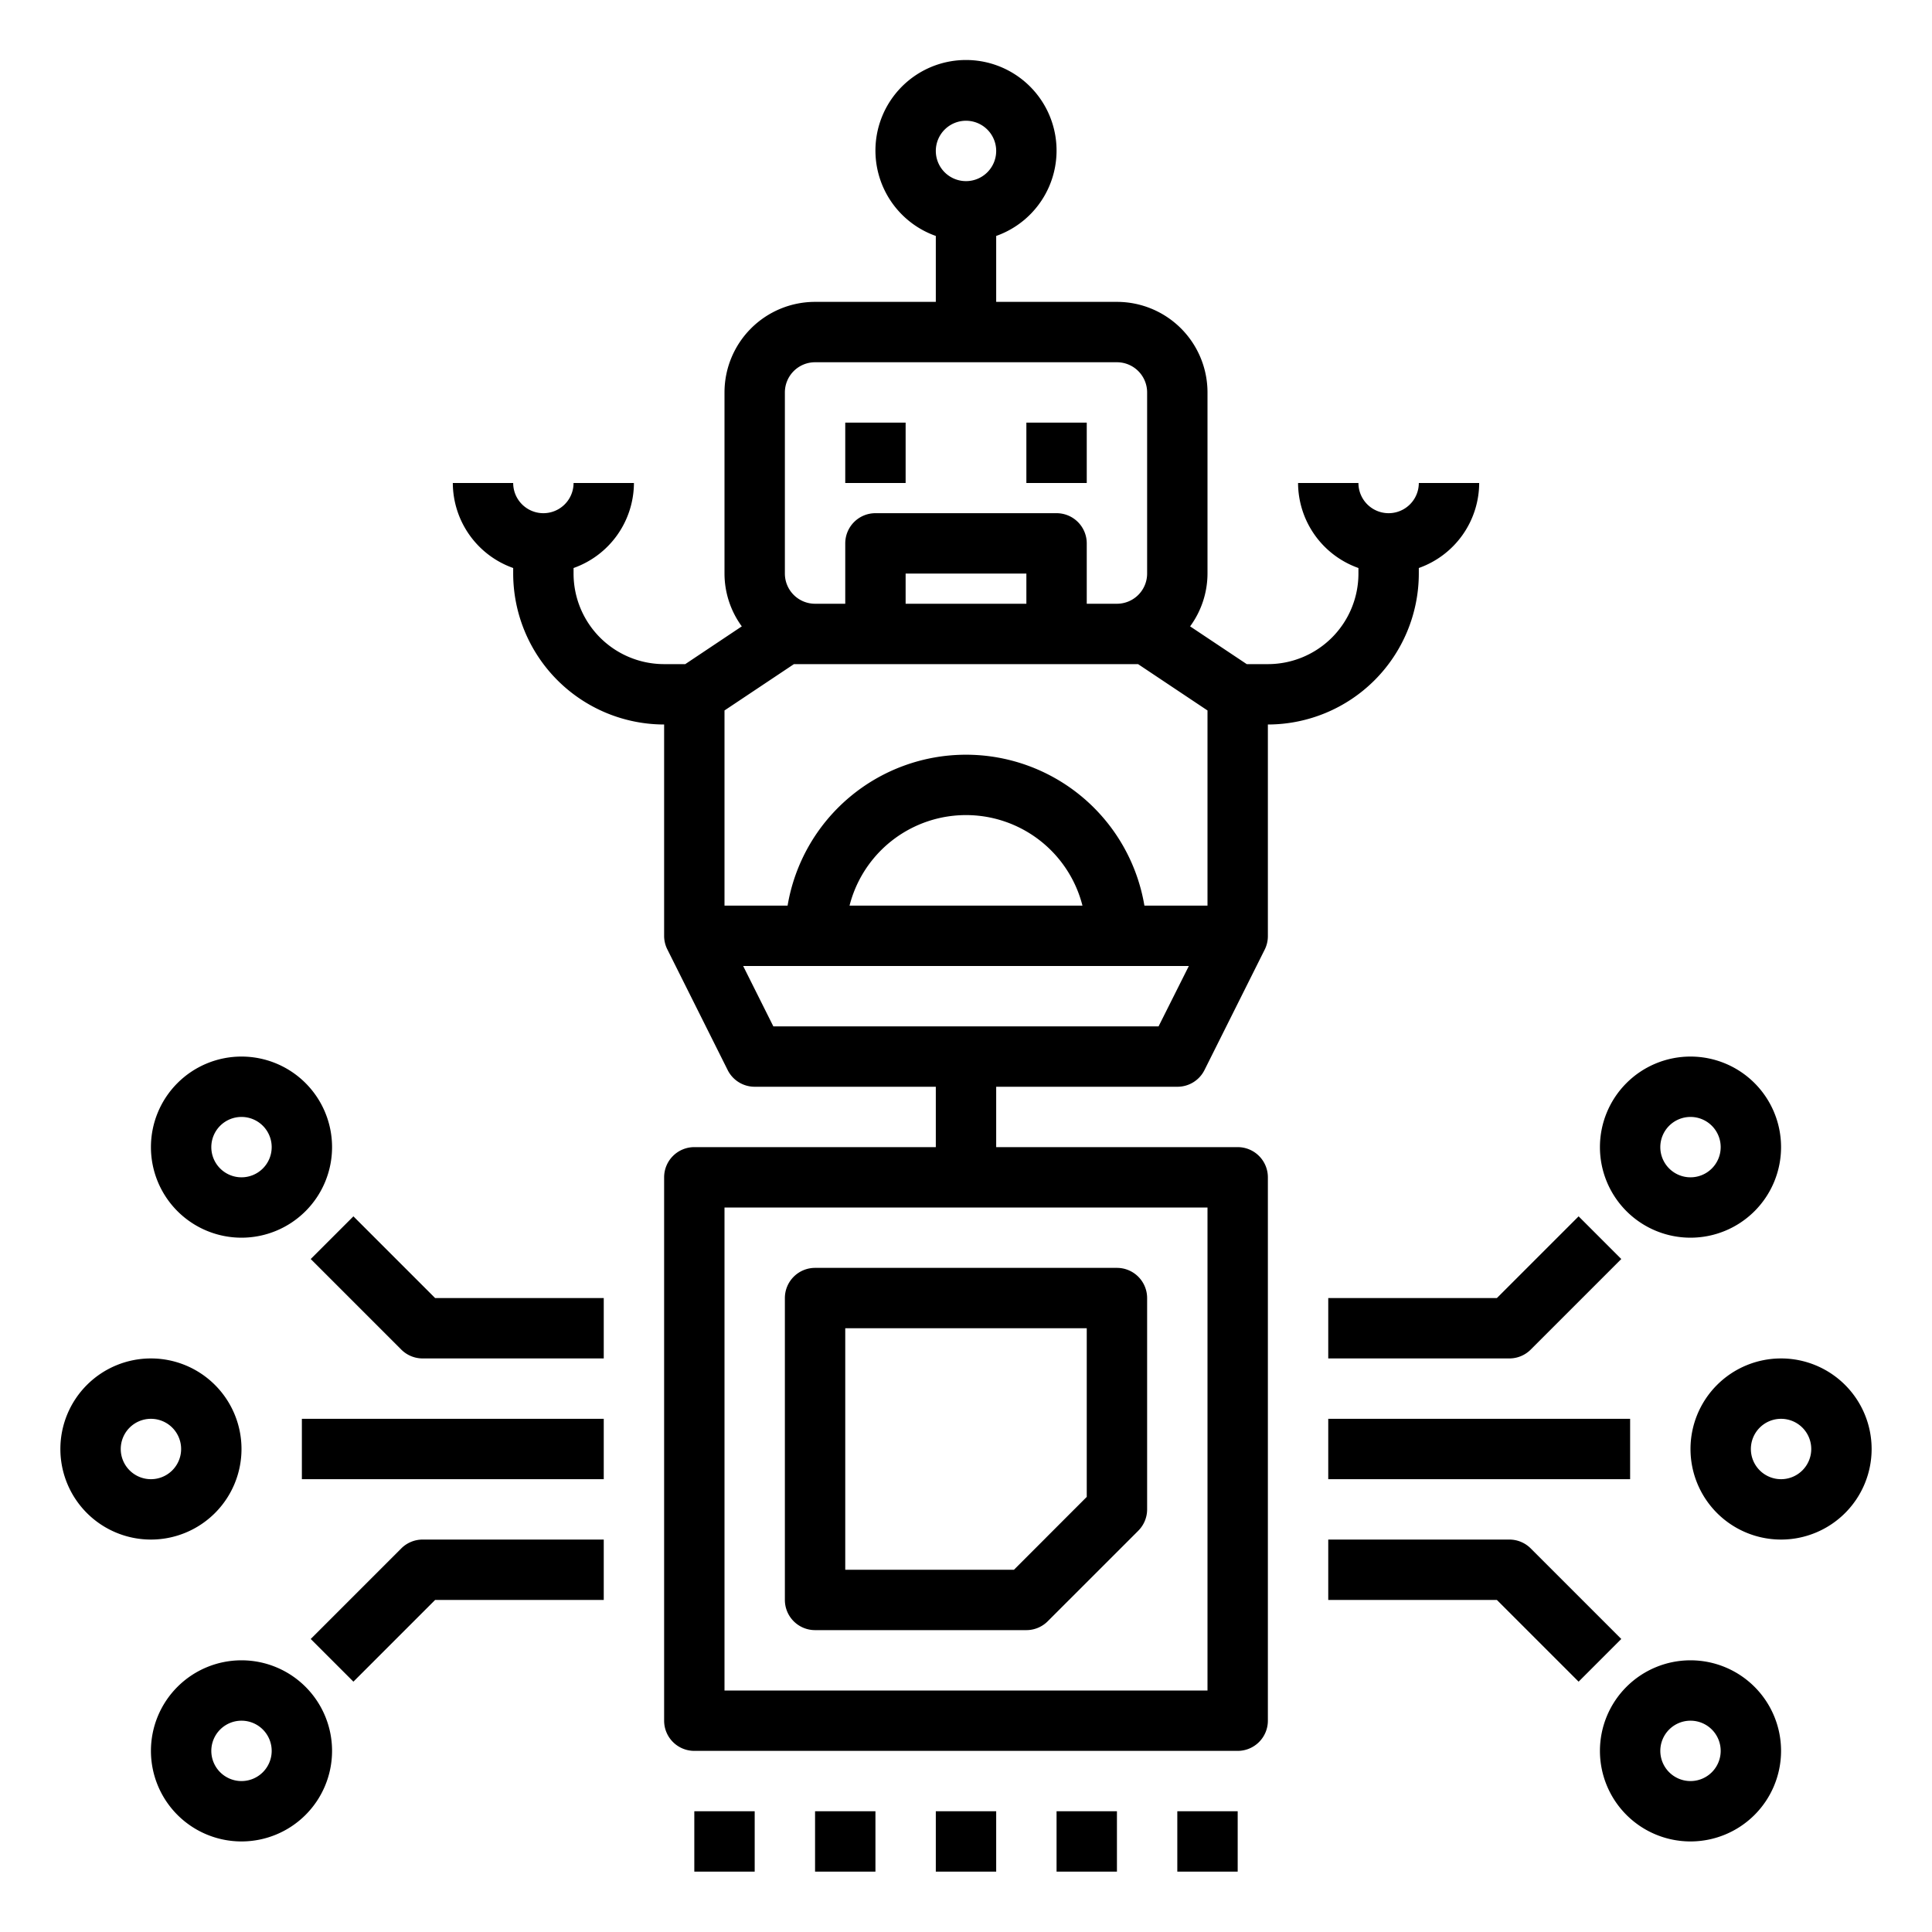 <svg xmlns="http://www.w3.org/2000/svg" data-name="Robot-Artificial Intelligence-Chip" viewBox="0 0 64 64" x="0px" y="0px"><path d="M27,54h7a1,1,0,0,0,.707-.293l3-3A1,1,0,0,0,38,50V43a1,1,0,0,0-1-1H27a1,1,0,0,0-1,1V53A1,1,0,0,0,27,54Zm1-10h8v5.586L33.589,52H28Z"></path><path d="M44,45h6a1,1,0,0,0,.707-.293l3-3-1.414-1.414L49.586,43H44Z"></path><path d="M50.707,51.293A1,1,0,0,0,50,51H44v2h5.586l2.707,2.707,1.414-1.414Z"></path><rect x="44" y="47" width="10" height="2"></rect><path d="M11.707,40.293l-1.414,1.414,3,3A1,1,0,0,0,14,45h6V43H14.414Z"></path><path d="M13.293,51.293l-3,3,1.414,1.414L14.414,53H20V51H14A1,1,0,0,0,13.293,51.293Z"></path><rect x="10" y="47" width="10" height="2"></rect><path d="M56,41a3,3,0,1,0-3-3A3,3,0,0,0,56,41Zm0-4a1,1,0,1,1-1,1A1,1,0,0,1,56,37Z"></path><path d="M59,45a3,3,0,1,0,3,3A3,3,0,0,0,59,45Zm0,4a1,1,0,1,1,1-1A1,1,0,0,1,59,49Z"></path><path d="M56,55a3,3,0,1,0,3,3A3,3,0,0,0,56,55Zm0,4a1,1,0,1,1,1-1A1,1,0,0,1,56,59Z"></path><path d="M8,41a3,3,0,1,0-3-3A3,3,0,0,0,8,41Zm0-4a1,1,0,1,1-1,1A1,1,0,0,1,8,37Z"></path><path d="M8,48a3,3,0,1,0-3,3A3,3,0,0,0,8,48ZM4,48a1,1,0,1,1,1,1A1,1,0,0,1,4,48Z"></path><path d="M8,55a3,3,0,1,0,3,3A3,3,0,0,0,8,55Zm0,4a1,1,0,1,1,1-1A1,1,0,0,1,8,59Z"></path><rect x="31" y="60" width="2" height="2"></rect><rect x="35" y="60" width="2" height="2"></rect><rect x="39" y="60" width="2" height="2"></rect><rect x="23" y="60" width="2" height="2"></rect><rect x="27" y="60" width="2" height="2"></rect><rect x="28" y="14" width="2" height="2"></rect><rect x="34" y="14" width="2" height="2"></rect><path d="M47,19v-.184A3,3,0,0,0,49,16H47a1,1,0,0,1-2,0H43a3,3,0,0,0,2,2.816V19a3,3,0,0,1-3,3h-.7l-1.876-1.251A2.972,2.972,0,0,0,40,19V13a3,3,0,0,0-3-3H33V7.816a3,3,0,1,0-2,0V10H27a3,3,0,0,0-3,3v6a2.972,2.972,0,0,0,.573,1.749L22.7,22H22a3,3,0,0,1-3-3v-.184A3,3,0,0,0,21,16H19a1,1,0,0,1-2,0H15a3,3,0,0,0,2,2.816V19a5.006,5.006,0,0,0,5,5v7a1,1,0,0,0,.105.447l2,4A1,1,0,0,0,25,36h6v2H23a1,1,0,0,0-1,1V57a1,1,0,0,0,1,1H41a1,1,0,0,0,1-1V39a1,1,0,0,0-1-1H33V36h6a1,1,0,0,0,.9-.553l2-4A1,1,0,0,0,42,31V24A5.006,5.006,0,0,0,47,19ZM32,4a1,1,0,1,1-1,1A1,1,0,0,1,32,4Zm8,52H24V40H40ZM26,13a1,1,0,0,1,1-1H37a1,1,0,0,1,1,1v6a1,1,0,0,1-1,1H36V18a1,1,0,0,0-1-1H29a1,1,0,0,0-1,1v2H27a1,1,0,0,1-1-1Zm8,7H30V19h4Zm-7.7,2H37.7L40,23.535V30H37.91a5.993,5.993,0,0,0-11.82,0H24V23.535Zm9.555,8H28.142a3.981,3.981,0,0,1,7.716,0Zm2.524,4H25.618l-1-2H39.382Z"></path></svg>